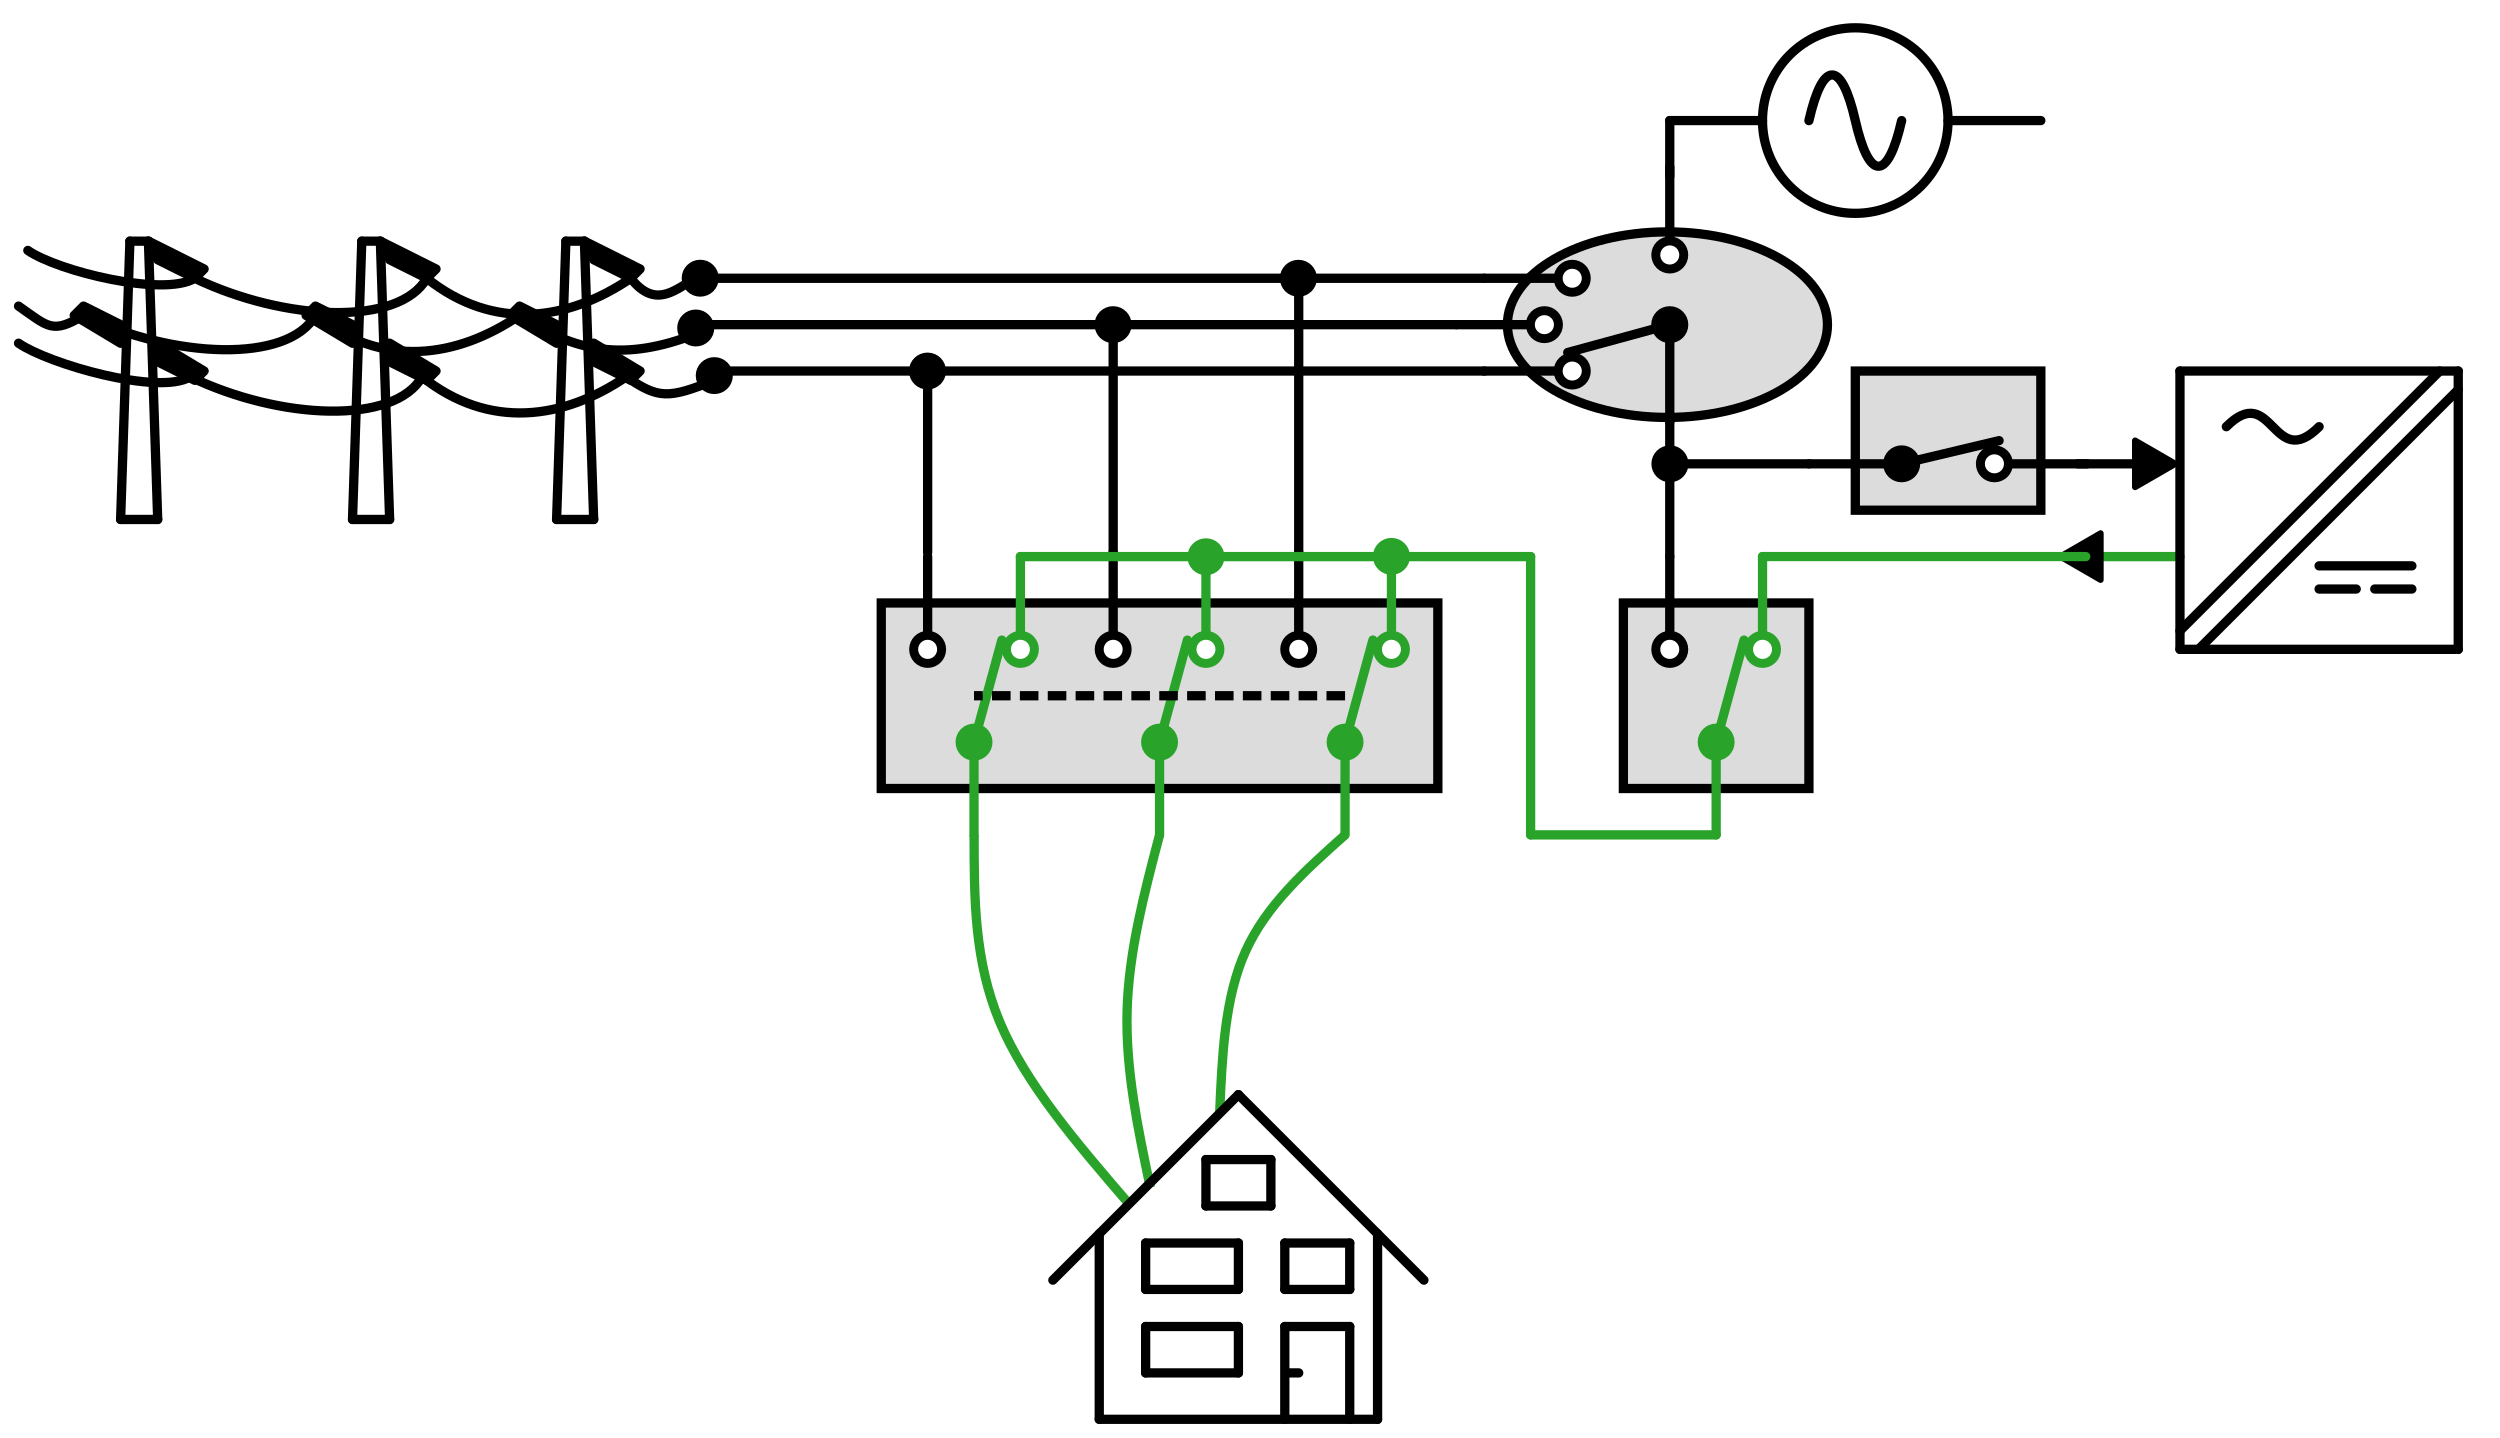<?xml version="1.0" encoding="UTF-8" standalone="no"?>
<!-- Created with Inkscape (http://www.inkscape.org/) -->

<svg
   width="71.305mm"
   height="41.01mm"
   viewBox="0 0 71.305 41.01"
   version="1.1"
   id="svg14316"
   inkscape:version="1.2.2 (b0a8486541, 2022-12-01)"
   sodipodi:docname="reserve-power4.svg"
   inkscape:export-filename="../2023-05/reserve-power.png"
   inkscape:export-xdpi="192"
   inkscape:export-ydpi="192"
   xmlns:inkscape="http://www.inkscape.org/namespaces/inkscape"
   xmlns:sodipodi="http://sodipodi.sourceforge.net/DTD/sodipodi-0.dtd"
   xmlns="http://www.w3.org/2000/svg"
   xmlns:svg="http://www.w3.org/2000/svg"
   xmlns:rdf="http://www.w3.org/1999/02/22-rdf-syntax-ns#"
   xmlns:cc="http://creativecommons.org/ns#"
   xmlns:dc="http://purl.org/dc/elements/1.1/">
  <title
     id="title33380">Reserve power switching</title>
  <sodipodi:namedview
     id="namedview14318"
     pagecolor="#ffffff"
     bordercolor="#000000"
     borderopacity="0.25"
     inkscape:showpageshadow="2"
     inkscape:pageopacity="0.0"
     inkscape:pagecheckerboard="0"
     inkscape:deskcolor="#d1d1d1"
     inkscape:document-units="mm"
     showgrid="true"
     inkscape:zoom="6.6462381"
     inkscape:cx="161.59517"
     inkscape:cy="70.114852"
     inkscape:window-width="1920"
     inkscape:window-height="1061"
     inkscape:window-x="0"
     inkscape:window-y="0"
     inkscape:window-maximized="1"
     inkscape:current-layer="layer1">
    <inkscape:grid
       type="xygrid"
       id="grid14361"
       snapvisiblegridlinesonly="true"
       originx="-1.323"
       originy="-64.823" />
  </sodipodi:namedview>
  <defs
     id="defs14313">
    <marker
       style="overflow:visible"
       id="TriangleStart"
       refX="0"
       refY="0"
       orient="auto-start-reverse"
       inkscape:stockid="TriangleStart"
       markerWidth="5.324"
       markerHeight="6.155"
       viewBox="0 0 5.324 6.155"
       inkscape:isstock="true"
       inkscape:collect="always"
       preserveAspectRatio="xMidYMid">
      <path
         transform="scale(0.5)"
         style="fill:context-stroke;fill-rule:evenodd;stroke:context-stroke;stroke-width:1pt"
         d="M 5.77,0 -2.88,5 V -5 Z"
         id="path135" />
    </marker>
    <inkscape:path-effect
       effect="bspline"
       id="path-effect23309"
       is_visible="true"
       lpeversion="1"
       weight="33.333"
       steps="2"
       helper_size="0"
       apply_no_weight="true"
       apply_with_weight="true"
       only_selected="false" />
    <inkscape:path-effect
       effect="bspline"
       id="path-effect23305"
       is_visible="true"
       lpeversion="1"
       weight="33.333"
       steps="2"
       helper_size="0"
       apply_no_weight="true"
       apply_with_weight="true"
       only_selected="false" />
    <inkscape:path-effect
       effect="bspline"
       id="path-effect23301"
       is_visible="true"
       lpeversion="1"
       weight="33.333"
       steps="2"
       helper_size="0"
       apply_no_weight="true"
       apply_with_weight="true"
       only_selected="false" />
  </defs>
  <g
     inkscape:label="Шар 1"
     inkscape:groupmode="layer"
     id="layer1"
     transform="translate(-1.323,-64.823)">
    <rect
       style="fill:#ffffff;fill-opacity:1;stroke:none;stroke-width:0.265;stroke-dasharray:none;stroke-dashoffset:0"
       id="rect35576"
       width="71.305"
       height="41.01"
       x="1.323"
       y="64.823" />
    <g
       id="g10759"
       transform="translate(-380.206,99.483)">
      <path
         style="fill:none;stroke:#000000;stroke-width:0.265px;stroke-linecap:round;stroke-linejoin:round;stroke-opacity:1"
         d="m 382.058,-25.929 c 0.848,0.59 0.96,0.806 1.852,0.265 2.57,1.232 5.824,1.376 6.615,0 1.908,1.522 4.034,1.216 5.821,0 1.607,1.06 3,1.319 5.027,0.529 v 0"
         id="path10688"
         sodipodi:nodetypes="cccccc" />
      <path
         inkscape:connector-curvature="0"
         id="path5718-07"
         d="m 384.969,-19.844 0.265,-7.938"
         style="fill:none;stroke:#000000;stroke-width:0.265;stroke-linecap:round;stroke-linejoin:round;stroke-miterlimit:4;stroke-dasharray:none;stroke-opacity:1"
         sodipodi:nodetypes="cc" />
      <path
         inkscape:connector-curvature="0"
         id="path5718-07-8"
         d="m 386.027,-19.844 -0.265,-7.938"
         style="fill:none;stroke:#000000;stroke-width:0.265;stroke-linecap:round;stroke-linejoin:round;stroke-miterlimit:4;stroke-dasharray:none;stroke-opacity:1"
         sodipodi:nodetypes="cc" />
      <path
         inkscape:connector-curvature="0"
         id="path5718-07-6"
         d="m 385.762,-27.781 h -0.529"
         style="fill:none;stroke:#000000;stroke-width:0.265;stroke-linecap:round;stroke-linejoin:round;stroke-miterlimit:4;stroke-dasharray:none;stroke-opacity:1"
         sodipodi:nodetypes="cc" />
      <path
         inkscape:connector-curvature="0"
         id="path5718-07-6-8"
         d="m 386.027,-19.844 h -1.058"
         style="fill:none;stroke:#000000;stroke-width:0.265;stroke-linecap:round;stroke-linejoin:round;stroke-miterlimit:4;stroke-dasharray:none;stroke-opacity:1"
         sodipodi:nodetypes="cc" />
      <path
         style="fill:#000000;stroke:#000000;stroke-width:0.265px;stroke-linecap:round;stroke-linejoin:round;stroke-opacity:1"
         d="m 386.027,-24.342 1.058,0.529 0.265,-0.265 -1.323,-0.794 z"
         id="path10600"
         sodipodi:nodetypes="ccccc" />
      <path
         style="fill:#000000;stroke:#000000;stroke-width:0.265px;stroke-linecap:round;stroke-linejoin:round;stroke-opacity:1"
         d="m 384.969,-25.4 -1.058,-0.529 -0.265,0.265 1.323,0.794 z"
         id="path10600-8"
         sodipodi:nodetypes="ccccc" />
      <path
         style="fill:#000000;stroke:#000000;stroke-width:0.265px;stroke-linecap:round;stroke-linejoin:round;stroke-opacity:1"
         d="m 386.027,-27.252 1.058,0.529 0.265,-0.265 -1.587,-0.794 z"
         id="path10600-9"
         sodipodi:nodetypes="ccccc" />
      <path
         inkscape:connector-curvature="0"
         id="path5718-07-66"
         d="m 391.583,-19.844 0.265,-7.938"
         style="fill:none;stroke:#000000;stroke-width:0.265;stroke-linecap:round;stroke-linejoin:round;stroke-miterlimit:4;stroke-dasharray:none;stroke-opacity:1"
         sodipodi:nodetypes="cc" />
      <path
         inkscape:connector-curvature="0"
         id="path5718-07-8-4"
         d="m 392.642,-19.844 -0.265,-7.938"
         style="fill:none;stroke:#000000;stroke-width:0.265;stroke-linecap:round;stroke-linejoin:round;stroke-miterlimit:4;stroke-dasharray:none;stroke-opacity:1"
         sodipodi:nodetypes="cc" />
      <path
         inkscape:connector-curvature="0"
         id="path5718-07-6-9"
         d="m 392.377,-27.781 h -0.529"
         style="fill:none;stroke:#000000;stroke-width:0.265;stroke-linecap:round;stroke-linejoin:round;stroke-miterlimit:4;stroke-dasharray:none;stroke-opacity:1"
         sodipodi:nodetypes="cc" />
      <path
         inkscape:connector-curvature="0"
         id="path5718-07-6-8-5"
         d="m 392.642,-19.844 h -1.058"
         style="fill:none;stroke:#000000;stroke-width:0.265;stroke-linecap:round;stroke-linejoin:round;stroke-miterlimit:4;stroke-dasharray:none;stroke-opacity:1"
         sodipodi:nodetypes="cc" />
      <path
         style="fill:#000000;stroke:#000000;stroke-width:0.265px;stroke-linecap:round;stroke-linejoin:round;stroke-opacity:1"
         d="m 392.642,-24.342 1.058,0.529 0.265,-0.265 -1.323,-0.794 z"
         id="path10600-0"
         sodipodi:nodetypes="ccccc" />
      <path
         style="fill:#000000;stroke:#000000;stroke-width:0.265px;stroke-linecap:round;stroke-linejoin:round;stroke-opacity:1"
         d="m 391.583,-25.4 -1.058,-0.529 -0.265,0.265 1.323,0.794 z"
         id="path10600-8-4"
         sodipodi:nodetypes="ccccc" />
      <path
         style="fill:#000000;stroke:#000000;stroke-width:0.265px;stroke-linecap:round;stroke-linejoin:round;stroke-opacity:1"
         d="m 392.642,-27.252 1.058,0.529 0.265,-0.265 -1.587,-0.794 z"
         id="path10600-9-8"
         sodipodi:nodetypes="ccccc" />
      <path
         inkscape:connector-curvature="0"
         id="path5718-07-1"
         d="m 397.404,-19.844 0.265,-7.938"
         style="fill:none;stroke:#000000;stroke-width:0.265;stroke-linecap:round;stroke-linejoin:round;stroke-miterlimit:4;stroke-dasharray:none;stroke-opacity:1"
         sodipodi:nodetypes="cc" />
      <path
         inkscape:connector-curvature="0"
         id="path5718-07-8-7"
         d="m 398.462,-19.844 -0.265,-7.938"
         style="fill:none;stroke:#000000;stroke-width:0.265;stroke-linecap:round;stroke-linejoin:round;stroke-miterlimit:4;stroke-dasharray:none;stroke-opacity:1"
         sodipodi:nodetypes="cc" />
      <path
         inkscape:connector-curvature="0"
         id="path5718-07-6-2"
         d="m 398.198,-27.781 h -0.529"
         style="fill:none;stroke:#000000;stroke-width:0.265;stroke-linecap:round;stroke-linejoin:round;stroke-miterlimit:4;stroke-dasharray:none;stroke-opacity:1"
         sodipodi:nodetypes="cc" />
      <path
         inkscape:connector-curvature="0"
         id="path5718-07-6-8-7"
         d="m 398.462,-19.844 h -1.058"
         style="fill:none;stroke:#000000;stroke-width:0.265;stroke-linecap:round;stroke-linejoin:round;stroke-miterlimit:4;stroke-dasharray:none;stroke-opacity:1"
         sodipodi:nodetypes="cc" />
      <path
         style="fill:#000000;stroke:#000000;stroke-width:0.265px;stroke-linecap:round;stroke-linejoin:round;stroke-opacity:1"
         d="m 398.462,-24.342 1.058,0.529 0.265,-0.265 -1.323,-0.794 z"
         id="path10600-2"
         sodipodi:nodetypes="ccccc" />
      <path
         style="fill:#000000;stroke:#000000;stroke-width:0.265px;stroke-linecap:round;stroke-linejoin:round;stroke-opacity:1"
         d="m 397.404,-25.4 -1.058,-0.529 -0.265,0.265 1.323,0.794 z"
         id="path10600-8-2"
         sodipodi:nodetypes="ccccc" />
      <path
         style="fill:#000000;stroke:#000000;stroke-width:0.265px;stroke-linecap:round;stroke-linejoin:round;stroke-opacity:1"
         d="m 398.462,-27.252 1.058,0.529 0.265,-0.265 -1.587,-0.794 z"
         id="path10600-9-6"
         sodipodi:nodetypes="ccccc" />
      <path
         style="fill:none;stroke:#000000;stroke-width:0.265px;stroke-linecap:round;stroke-linejoin:round;stroke-opacity:1"
         d="m 382.058,-24.871 c 0.848,0.59 4.002,1.501 4.895,0.959 2.57,1.232 5.824,1.376 6.615,0 1.908,1.522 4.034,1.216 5.821,0 0.926,0.629 1.191,0.629 2.514,0.1"
         id="path10688-1"
         sodipodi:nodetypes="ccccc" />
      <path
         style="fill:none;stroke:#000000;stroke-width:0.265px;stroke-linecap:round;stroke-linejoin:round;stroke-opacity:1"
         d="m 382.323,-27.517 c 0.848,0.59 3.87,1.336 4.762,0.794 2.57,1.232 5.824,1.376 6.615,0 1.908,1.522 4.034,1.216 5.821,0"
         id="path10688-0"
         sodipodi:nodetypes="cccc" />
      <path
         style="fill:none;stroke:#000000;stroke-width:0.265px;stroke-linecap:round;stroke-linejoin:miter;stroke-opacity:1"
         d="m 399.521,-26.723 c 0.725,0.929 1.323,0.265 1.852,0 l 1e-5,10e-7"
         id="path10711"
         sodipodi:nodetypes="ccc" />
    </g>
    <path
       style="fill:none;stroke:#000000;stroke-width:0.265;stroke-linecap:round;stroke-linejoin:round;stroke-miterlimit:4;stroke-dasharray:none;stroke-opacity:1"
       d="m 48.948,69.85 v -1.587"
       id="path5718-1-8-5-27-2"
       inkscape:connector-curvature="0"
       sodipodi:nodetypes="cc" />
    <path
       style="fill:none;stroke:#000000;stroke-width:0.265;stroke-linecap:round;stroke-linejoin:round;stroke-miterlimit:4;stroke-dasharray:none;stroke-opacity:1"
       d="m 21.96,75.406 h 5.821"
       id="path5718-1-8-5-27-2-19"
       inkscape:connector-curvature="0"
       sodipodi:nodetypes="cc" />
    <path
       style="fill:none;stroke:#000000;stroke-width:0.265;stroke-linecap:round;stroke-linejoin:round;stroke-miterlimit:4;stroke-dasharray:none;stroke-opacity:1"
       d="M 33.073,80.698 V 74.083"
       id="path5718-1-8-5-27-2-1"
       inkscape:connector-curvature="0"
       sodipodi:nodetypes="cc" />
    <path
       style="fill:none;stroke:#000000;stroke-width:0.265;stroke-linecap:round;stroke-linejoin:round;stroke-miterlimit:4;stroke-dasharray:none;stroke-opacity:1"
       d="M 21.17,72.76 H 38.365"
       id="path5718-1-8-5-27-2-8"
       inkscape:connector-curvature="0"
       sodipodi:nodetypes="cc" />
    <path
       style="fill:none;stroke:#000000;stroke-width:0.265;stroke-linecap:round;stroke-linejoin:round;stroke-miterlimit:4;stroke-dasharray:none;stroke-opacity:1"
       d="M 38.365,80.698 V 72.76"
       id="path5718-1-8-5-27-2-9"
       inkscape:connector-curvature="0"
       sodipodi:nodetypes="cc" />
    <ellipse
       style="fill:#000000;fill-opacity:1;stroke:#000000;stroke-width:0.256;stroke-linecap:round;stroke-linejoin:round;stroke-miterlimit:4;stroke-dasharray:none;stroke-dashoffset:0;stroke-opacity:1;paint-order:normal"
       id="path5953-3-7-35-7-7-65"
       cx="-38.356"
       cy="-72.76"
       rx="0.401"
       ry="0.399"
       transform="scale(-1)" />
    <ellipse
       style="fill:#000000;fill-opacity:1;stroke:#000000;stroke-width:0.256;stroke-linecap:round;stroke-linejoin:round;stroke-miterlimit:4;stroke-dasharray:none;stroke-dashoffset:0;stroke-opacity:1;paint-order:normal"
       id="path5953-3-7-35-7-7-3"
       cx="-21.295"
       cy="-72.758"
       rx="0.401"
       ry="0.399"
       transform="scale(-1)" />
    <path
       style="fill:none;stroke:#000000;stroke-width:0.265;stroke-linecap:round;stroke-linejoin:round;stroke-miterlimit:4;stroke-dasharray:none;stroke-opacity:1"
       d="M 21.167,74.083 H 33.073"
       id="path5718-1-8-5-27-2-6"
       inkscape:connector-curvature="0"
       sodipodi:nodetypes="cc" />
    <ellipse
       style="fill:#000000;fill-opacity:1;stroke:#000000;stroke-width:0.256;stroke-linecap:round;stroke-linejoin:round;stroke-miterlimit:4;stroke-dasharray:none;stroke-dashoffset:0;stroke-opacity:1;paint-order:normal"
       id="path5953-3-7-35-7-7-2"
       cx="-21.167"
       cy="-74.178"
       rx="0.401"
       ry="0.399"
       transform="scale(-1)" />
    <path
       style="fill:#a32929;stroke:#000000;stroke-width:0.265;stroke-linecap:round;stroke-linejoin:round;stroke-miterlimit:4;stroke-dasharray:none;stroke-opacity:1;fill-opacity:1"
       d="M 27.781,80.584 V 75.406"
       id="path5718-1-8-5-27-2-93"
       inkscape:connector-curvature="0"
       sodipodi:nodetypes="cc" />
    <ellipse
       style="fill:#000000;fill-opacity:1;stroke:#000000;stroke-width:0.256;stroke-linecap:round;stroke-linejoin:round;stroke-miterlimit:4;stroke-dasharray:none;stroke-dashoffset:0;stroke-opacity:1;paint-order:normal"
       id="path5953-3-7-35-7-7-4"
       cx="-21.696"
       cy="-75.536"
       rx="0.401"
       ry="0.399"
       transform="scale(-1)" />
    <ellipse
       style="fill:#29a329;fill-opacity:1;stroke:#29a329;stroke-width:0.256;stroke-linecap:round;stroke-linejoin:round;stroke-miterlimit:4;stroke-dasharray:none;stroke-dashoffset:0;stroke-opacity:1;paint-order:normal"
       id="path5953-3-7-35-7-7-0"
       cx="-35.719"
       cy="-80.703"
       rx="0.401"
       ry="0.399"
       transform="scale(-1)" />
    <ellipse
       style="fill:#29a329;fill-opacity:1;stroke:#29a329;stroke-width:0.256;stroke-linecap:round;stroke-linejoin:round;stroke-miterlimit:4;stroke-dasharray:none;stroke-dashoffset:0;stroke-opacity:1;paint-order:normal"
       id="path5953-3-7-35-7-7-6"
       cx="-41.01"
       cy="-80.692"
       rx="0.401"
       ry="0.399"
       transform="scale(-1)" />
    <path
       style="fill:none;stroke:#29a329;stroke-width:0.265;stroke-linecap:round;stroke-linejoin:round;stroke-miterlimit:4;stroke-dasharray:none;stroke-opacity:1"
       d="M 44.979,88.635 V 80.698"
       id="path5718-1-8-5-27-2-15"
       inkscape:connector-curvature="0"
       sodipodi:nodetypes="cc" />
    <path
       style="fill:none;stroke:#29a329;stroke-width:0.265;stroke-linecap:round;stroke-linejoin:round;stroke-miterlimit:4;stroke-dasharray:none;stroke-opacity:1"
       d="m 44.982,88.635 h 5.285"
       id="path5718-1-8-5-27-2-5"
       inkscape:connector-curvature="0"
       sodipodi:nodetypes="cc" />
    <path
       style="fill:none;stroke:#000000;stroke-width:0.265;stroke-linecap:round;stroke-linejoin:round;stroke-miterlimit:4;stroke-dasharray:none;stroke-opacity:1"
       d="m 48.948,80.698 v -3.969"
       id="path5718-1-8-5-27-2-4"
       inkscape:connector-curvature="0"
       sodipodi:nodetypes="cc" />
    <path
       style="fill:none;stroke:#000000;stroke-width:0.265;stroke-linecap:round;stroke-linejoin:round;stroke-miterlimit:4;stroke-dasharray:none;stroke-opacity:1"
       d="m 38.365,72.76 h 5.292"
       id="path5718-1-8-5-27-2-7"
       inkscape:connector-curvature="0"
       sodipodi:nodetypes="cc" />
    <path
       style="fill:none;stroke:#000000;stroke-width:0.265;stroke-linecap:round;stroke-linejoin:round;stroke-miterlimit:4;stroke-dasharray:none;stroke-opacity:1"
       d="M 33.073,74.083 H 42.862"
       id="path5718-1-8-5-27-2-69"
       inkscape:connector-curvature="0"
       sodipodi:nodetypes="cc" />
    <ellipse
       style="fill:#000000;fill-opacity:1;stroke:#000000;stroke-width:0.256;stroke-linecap:round;stroke-linejoin:round;stroke-miterlimit:4;stroke-dasharray:none;stroke-dashoffset:0;stroke-opacity:1;paint-order:normal"
       id="path5953-3-7-35-7-7-37"
       cx="-33.07"
       cy="-74.083"
       rx="0.401"
       ry="0.399"
       transform="scale(-1)" />
    <ellipse
       style="fill:#000000;fill-opacity:1;stroke:#000000;stroke-width:0.256;stroke-linecap:round;stroke-linejoin:round;stroke-miterlimit:4;stroke-dasharray:none;stroke-dashoffset:0;stroke-opacity:1;paint-order:normal"
       id="path5953-3-7-35-7-7-25"
       cx="-27.777"
       cy="-75.406"
       rx="0.401"
       ry="0.399"
       transform="scale(-1)" />
    <path
       style="fill:none;stroke:#29a329;stroke-width:0.265;stroke-dasharray:none;stroke-dashoffset:0;stroke-opacity:1"
       d="m 29.107,88.634 c 0,1.795 0,3.59 0.732,5.34 0.732,1.75 2.197,3.455 3.661,5.159"
       id="path23299"
       inkscape:path-effect="#path-effect23301"
       inkscape:original-d="m 29.1065,88.63418 c 2.75e-4,1.794965 2.75e-4,3.589658 0,5.384084 1.464662,1.705264 2.928991,3.410189 4.393074,5.114879" />
    <path
       style="fill:none;stroke:#29a329;stroke-width:0.265;stroke-dasharray:none;stroke-dashoffset:0;stroke-opacity:1"
       d="m 34.396,88.635 c -0.441,1.676 -0.882,3.352 -0.926,5.027 -0.044,1.676 0.309,3.351 0.661,5.027"
       id="path23303"
       inkscape:path-effect="#path-effect23305"
       inkscape:original-d="m 34.395833,88.635416 c -0.440709,1.675958 -0.881679,3.351654 -1.322917,5.027083 0.35305,1.675992 0.705821,3.351654 1.058334,5.027083" />
    <path
       style="fill:none;stroke:#29a329;stroke-width:0.265;stroke-dasharray:none;stroke-dashoffset:0;stroke-opacity:1"
       d="m 39.688,88.635 c -1.122,1 -2.245,2.001 -2.841,3.323 -0.596,1.322 -0.666,2.965 -0.737,4.609"
       id="path23307"
       inkscape:path-effect="#path-effect23309"
       inkscape:original-d="m 39.688114,88.635395 c -1.122268,1.000546 -2.244748,2.000877 -3.367436,3.000996 -0.06995,1.64365 -0.1401,3.287018 -0.210465,4.930207" />
    <g
       id="g24094">
      <g
         id="g11181-1"
         transform="rotate(90,62.775,70.183)">
        <path
           sodipodi:nodetypes="cc"
           inkscape:connector-curvature="0"
           id="path6382-6-2"
           d="m 60.854,81.365 v 2.646"
           style="fill:none;stroke:#000000;stroke-width:0.265px;stroke-linecap:round;stroke-linejoin:miter;stroke-opacity:1" />
        <circle
           r="2.646"
           cy="78.719"
           cx="60.854"
           id="path6384-7-9-7"
           style="opacity:1;fill:none;fill-opacity:1;stroke:#000000;stroke-width:0.265;stroke-linecap:round;stroke-linejoin:round;stroke-miterlimit:4;stroke-dasharray:none;stroke-dashoffset:0;stroke-opacity:1;paint-order:normal" />
        <path
           sodipodi:nodetypes="cc"
           inkscape:connector-curvature="0"
           id="path6382-6-5-0"
           d="m 60.854,73.427 v 2.646"
           style="fill:none;stroke:#000000;stroke-width:0.265px;stroke-linecap:round;stroke-linejoin:miter;stroke-opacity:1" />
      </g>
      <path
         style="fill:none;stroke:#000000;stroke-width:0.265;stroke-linecap:round;stroke-linejoin:miter;stroke-miterlimit:4;stroke-dasharray:none;stroke-opacity:1"
         d="m 55.562,68.263 c -0.397,1.736 -0.926,1.736 -1.322,-3.1e-4 -0.396,-1.736 -0.926,-1.736 -1.323,3.1e-4"
         id="path6584-7-6-9"
         inkscape:connector-curvature="0"
         sodipodi:nodetypes="csc" />
    </g>
    <path
       style="fill:none;stroke:#000000;stroke-width:0.265;stroke-linecap:round;stroke-linejoin:round;stroke-miterlimit:4;stroke-dasharray:none;stroke-opacity:1;marker-end:url(#TriangleStart)"
       d="m 60.583,78.052 h 2.019"
       id="path5718-1-8-5-27-2-86"
       inkscape:connector-curvature="0"
       sodipodi:nodetypes="cc" />
    <path
       style="fill:none;stroke:#29a329;stroke-width:0.265;stroke-linecap:round;stroke-linejoin:round;stroke-miterlimit:4;stroke-dasharray:none;stroke-opacity:1;marker-end:url(#TriangleStart)"
       d="M 63.5,80.698 H 60.854"
       id="path5718-1-8-5-27-2-88"
       inkscape:connector-curvature="0"
       sodipodi:nodetypes="cc" />
    <path
       style="fill:none;stroke:#000000;stroke-width:0.265;stroke-linecap:round;stroke-linejoin:round;stroke-miterlimit:4;stroke-dasharray:none;stroke-opacity:1"
       d="m 48.948,78.052 h 3.969"
       id="path5718-1-8-5-27-2-44"
       inkscape:connector-curvature="0"
       sodipodi:nodetypes="cc" />
    <ellipse
       style="fill:#000000;fill-opacity:1;stroke:#000000;stroke-width:0.256;stroke-linecap:round;stroke-linejoin:round;stroke-miterlimit:4;stroke-dasharray:none;stroke-dashoffset:0;stroke-opacity:1;paint-order:normal"
       id="path5953-3-7-35-7-7-30"
       cx="-48.953"
       cy="-78.052"
       rx="0.401"
       ry="0.399"
       transform="scale(-1)" />
    <path
       style="fill:none;stroke:#29a329;stroke-width:0.265;stroke-linecap:round;stroke-linejoin:round;stroke-miterlimit:4;stroke-dasharray:none;stroke-opacity:1"
       d="m 51.594,80.698 h 9.218"
       id="path5718-1-8-5-27-2-44-7"
       inkscape:connector-curvature="0"
       sodipodi:nodetypes="cc" />
    <g
       id="g7228"
       transform="translate(-48.948,87.312)">
      <path
         style="fill:none;stroke:#000000;stroke-width:0.265px;stroke-linecap:round;stroke-linejoin:miter;stroke-opacity:1"
         d="m 112.448,-3.969 h 7.938"
         id="path5633-3-8"
         inkscape:connector-curvature="0" />
      <path
         style="fill:none;stroke:#000000;stroke-width:0.265px;stroke-linecap:round;stroke-linejoin:miter;stroke-opacity:1"
         d="m 120.385,-11.906 h -7.938"
         id="path5635-6-7"
         inkscape:connector-curvature="0" />
      <path
         style="fill:none;stroke:#000000;stroke-width:0.265px;stroke-linecap:round;stroke-linejoin:miter;stroke-opacity:1"
         d="m 120.385,-3.969 v -7.938"
         id="path5637-7-3"
         inkscape:connector-curvature="0" />
      <path
         style="fill:none;stroke:#000000;stroke-width:0.265px;stroke-linecap:round;stroke-linejoin:miter;stroke-opacity:1"
         d="m 112.448,-3.969 v -7.938"
         id="path5639-5-1"
         inkscape:connector-curvature="0" />
      <path
         style="fill:none;stroke:#000000;stroke-width:0.265;stroke-linecap:round;stroke-linejoin:round;stroke-miterlimit:4;stroke-dasharray:none;stroke-opacity:1"
         d="m 116.417,-6.35 h 2.646"
         id="path5718-8-1-0"
         inkscape:connector-curvature="0"
         sodipodi:nodetypes="cc" />
      <path
         style="fill:none;stroke:#000000;stroke-width:0.265;stroke-linecap:round;stroke-linejoin:round;stroke-miterlimit:4;stroke-dasharray:none;stroke-opacity:1"
         d="M 116.417,-5.689 H 117.475"
         id="path5718-8-0-0-5"
         inkscape:connector-curvature="0"
         sodipodi:nodetypes="cc" />
      <path
         style="fill:none;stroke:#000000;stroke-width:0.265;stroke-linecap:round;stroke-linejoin:round;stroke-miterlimit:4;stroke-dasharray:none;stroke-opacity:1"
         d="m 118.004,-5.689 h 1.058"
         id="path5718-8-0-4-4-0"
         inkscape:connector-curvature="0"
         sodipodi:nodetypes="cc" />
      <path
         style="fill:none;stroke:#000000;stroke-width:0.265;stroke-linecap:round;stroke-linejoin:round;stroke-miterlimit:4;stroke-dasharray:none;stroke-opacity:1"
         d="m 113.771,-10.319 c 1.323,-1.323 1.323,1.323 2.646,0"
         id="path5718-8-5-3"
         inkscape:connector-curvature="0"
         sodipodi:nodetypes="cc" />
      <path
         style="fill:none;stroke:#000000;stroke-width:0.265px;stroke-linecap:round;stroke-linejoin:miter;stroke-opacity:1"
         d="m 112.448,-4.498 7.408,-7.408"
         id="path5641-01-4"
         inkscape:connector-curvature="0"
         sodipodi:nodetypes="cc" />
      <path
         style="fill:none;stroke:#000000;stroke-width:0.265px;stroke-linecap:round;stroke-linejoin:miter;stroke-opacity:1"
         d="m 112.977,-3.969 7.408,-7.408"
         id="path5641-01-8"
         inkscape:connector-curvature="0"
         sodipodi:nodetypes="cc" />
    </g>
    <rect
       style="fill:#bababa;fill-opacity:0.5;stroke:#000000;stroke-width:0.265;stroke-dasharray:none;stroke-dashoffset:0"
       id="rect27580"
       width="15.875"
       height="5.292"
       x="26.458"
       y="82.021" />
    <path
       style="fill:none;stroke:#000000;stroke-width:0.265;stroke-linecap:round;stroke-linejoin:round;stroke-miterlimit:4;stroke-dasharray:none;stroke-opacity:1"
       d="M 33.073,83.338 V 80.572"
       id="path5718-1-8-5-7"
       inkscape:connector-curvature="0"
       sodipodi:nodetypes="cc" />
    <rect
       style="fill:#bababa;fill-opacity:0.5;stroke:#000000;stroke-width:0.265;stroke-dasharray:none;stroke-dashoffset:0"
       id="rect29610"
       width="5.292"
       height="5.292"
       x="47.625"
       y="82.021" />
    <rect
       style="fill:#bababa;fill-opacity:0.5;stroke:#000000;stroke-width:0.265;stroke-dasharray:none;stroke-dashoffset:0"
       id="rect29612"
       width="5.292"
       height="3.969"
       x="54.24"
       y="75.406" />
    <ellipse
       style="fill:#bababa;fill-opacity:0.5;stroke:#000000;stroke-width:0.265;stroke-dasharray:none;stroke-dashoffset:0"
       id="path29666"
       cx="48.882"
       cy="74.083"
       rx="4.564"
       ry="2.646" />
    <path
       style="fill:none;stroke:#000000;stroke-width:0.265;stroke-linecap:round;stroke-linejoin:round;stroke-miterlimit:4;stroke-dasharray:none;stroke-opacity:1"
       d="M 48.948,76.855 V 74.089"
       id="path5718-1-67-61"
       inkscape:connector-curvature="0"
       sodipodi:nodetypes="cc" />
    <path
       style="fill:none;stroke:#000000;stroke-width:0.265;stroke-linecap:round;stroke-linejoin:round;stroke-miterlimit:4;stroke-dasharray:none;stroke-opacity:1"
       d="M 45.508,74.083 H 42.863"
       id="path5718-1-8-5-8"
       inkscape:connector-curvature="0"
       sodipodi:nodetypes="cc" />
    <ellipse
       style="fill:#000000;fill-opacity:1;stroke:#000000;stroke-width:0.256;stroke-linecap:round;stroke-linejoin:round;stroke-miterlimit:4;stroke-dasharray:none;stroke-dashoffset:0;stroke-opacity:1;paint-order:normal"
       id="path5953-3-7-35-7"
       cx="-48.948"
       cy="-74.083"
       rx="0.401"
       ry="0.399"
       transform="scale(-1)" />
    <ellipse
       style="fill:#ffffff;fill-opacity:1;stroke:#000000;stroke-width:0.256;stroke-linecap:round;stroke-linejoin:round;stroke-miterlimit:4;stroke-dasharray:none;stroke-dashoffset:0;stroke-opacity:1;paint-order:normal"
       id="path5953-9-6-92"
       cx="-45.372"
       cy="-74.083"
       rx="0.401"
       ry="0.399"
       transform="scale(-1)" />
    <path
       style="fill:none;stroke:#000000;stroke-width:0.265;stroke-linecap:round;stroke-linejoin:round;stroke-miterlimit:4;stroke-dasharray:none;stroke-opacity:1"
       d="M 46.302,75.406 H 43.656"
       id="path5718-1-8-5-2-0"
       inkscape:connector-curvature="0"
       sodipodi:nodetypes="cc" />
    <ellipse
       style="fill:#ffffff;fill-opacity:1;stroke:#000000;stroke-width:0.256;stroke-linecap:round;stroke-linejoin:round;stroke-miterlimit:4;stroke-dasharray:none;stroke-dashoffset:0;stroke-opacity:1;paint-order:normal"
       id="path5953-9-6-7-2"
       cx="-46.166"
       cy="-75.406"
       rx="0.401"
       ry="0.399"
       transform="scale(-1)" />
    <path
       style="fill:none;stroke:#000000;stroke-width:0.265;stroke-linecap:round;stroke-linejoin:round;stroke-miterlimit:4;stroke-dasharray:none;stroke-opacity:1"
       d="m 48.948,74.083 -2.91,0.794"
       id="path5718-1-2-2-3"
       inkscape:connector-curvature="0"
       sodipodi:nodetypes="cc" />
    <path
       style="fill:none;stroke:#000000;stroke-width:0.265;stroke-linecap:round;stroke-linejoin:round;stroke-miterlimit:4;stroke-dasharray:none;stroke-opacity:1"
       d="M 46.302,72.76 H 43.656"
       id="path5718-1-8-5-2-0-7"
       inkscape:connector-curvature="0"
       sodipodi:nodetypes="cc" />
    <ellipse
       style="fill:#ffffff;fill-opacity:1;stroke:#000000;stroke-width:0.256;stroke-linecap:round;stroke-linejoin:round;stroke-miterlimit:4;stroke-dasharray:none;stroke-dashoffset:0;stroke-opacity:1;paint-order:normal"
       id="path5953-9-6-7-2-5"
       cx="-46.166"
       cy="-72.76"
       rx="0.401"
       ry="0.399"
       transform="scale(-1)" />
    <path
       style="fill:none;stroke:#000000;stroke-width:0.265;stroke-linecap:round;stroke-linejoin:round;stroke-miterlimit:4;stroke-dasharray:none;stroke-opacity:1"
       d="M 48.948,72.231 V 69.585"
       id="path5718-1-8-5-2-0-7-9"
       inkscape:connector-curvature="0"
       sodipodi:nodetypes="cc" />
    <ellipse
       style="fill:#ffffff;fill-opacity:1;stroke:#000000;stroke-width:0.256;stroke-linecap:round;stroke-linejoin:round;stroke-miterlimit:4;stroke-dasharray:none;stroke-dashoffset:0;stroke-opacity:1;paint-order:normal"
       id="path5953-9-6-7-2-5-2"
       cx="-72.095"
       cy="48.948"
       rx="0.401"
       ry="0.399"
       transform="rotate(-90)" />
    <path
       style="fill:none;stroke:#000000;stroke-width:0.265;stroke-linecap:round;stroke-linejoin:round;stroke-miterlimit:4;stroke-dasharray:none;stroke-opacity:1"
       d="m 52.917,78.052 h 2.646"
       id="path5718-1"
       inkscape:connector-curvature="0"
       sodipodi:nodetypes="cc" />
    <path
       style="fill:none;stroke:#000000;stroke-width:0.265;stroke-linecap:round;stroke-linejoin:round;stroke-miterlimit:4;stroke-dasharray:none;stroke-opacity:1"
       d="m 58.208,78.052 h 2.646"
       id="path5718-1-8"
       inkscape:connector-curvature="0"
       sodipodi:nodetypes="cc" />
    <ellipse
       style="fill:#000000;fill-opacity:1;stroke:#000000;stroke-width:0.256;stroke-linecap:round;stroke-linejoin:round;stroke-miterlimit:4;stroke-dasharray:none;stroke-dashoffset:0;stroke-opacity:1;paint-order:normal"
       id="path5953-3-7"
       cx="55.562"
       cy="78.052"
       rx="0.401"
       ry="0.399" />
    <ellipse
       style="fill:#ffffff;fill-opacity:1;stroke:#000000;stroke-width:0.256;stroke-linecap:round;stroke-linejoin:round;stroke-miterlimit:4;stroke-dasharray:none;stroke-dashoffset:0;stroke-opacity:1;paint-order:normal"
       id="path5953-9"
       cx="58.208"
       cy="78.052"
       rx="0.401"
       ry="0.399" />
    <path
       style="fill:none;stroke:#000000;stroke-width:0.265;stroke-linecap:round;stroke-linejoin:round;stroke-miterlimit:4;stroke-dasharray:none;stroke-opacity:1"
       d="m 55.563,78.052 2.778,-0.661"
       id="path5718-1-2"
       inkscape:connector-curvature="0"
       sodipodi:nodetypes="cc" />
    <path
       style="fill:none;stroke:#29a329;stroke-width:0.265;stroke-linecap:round;stroke-linejoin:round;stroke-miterlimit:4;stroke-dasharray:none;stroke-opacity:1"
       d="M 50.271,88.635 V 85.99"
       id="path5718-1-67-8"
       inkscape:connector-curvature="0"
       sodipodi:nodetypes="cc" />
    <path
       style="fill:none;stroke:#29a329;stroke-width:0.265;stroke-linecap:round;stroke-linejoin:round;stroke-miterlimit:4;stroke-dasharray:none;stroke-opacity:1"
       d="M 51.594,83.344 V 80.698"
       id="path5718-1-8-5-4"
       inkscape:connector-curvature="0"
       sodipodi:nodetypes="cc" />
    <ellipse
       style="fill:#29a329;fill-opacity:1;stroke:#29a329;stroke-width:0.256;stroke-linecap:round;stroke-linejoin:round;stroke-miterlimit:4;stroke-dasharray:none;stroke-dashoffset:0;stroke-opacity:1;paint-order:normal"
       id="path5953-3-7-35-50"
       cx="-85.99"
       cy="-50.271"
       rx="0.401"
       ry="0.399"
       transform="matrix(0,-1,-1,0,0,0)" />
    <ellipse
       style="fill:#ffffff;fill-opacity:1;stroke:#29a329;stroke-width:0.256;stroke-linecap:round;stroke-linejoin:round;stroke-miterlimit:4;stroke-dasharray:none;stroke-dashoffset:0;stroke-opacity:1;paint-order:normal"
       id="path5953-9-6-36"
       cx="-83.344"
       cy="51.594"
       rx="0.401"
       ry="0.399"
       transform="rotate(-90)" />
    <path
       style="fill:none;stroke:#000000;stroke-width:0.265;stroke-linecap:round;stroke-linejoin:round;stroke-miterlimit:4;stroke-dasharray:none;stroke-opacity:1"
       d="M 48.948,83.344 V 80.698"
       id="path5718-1-8-5-2-1"
       inkscape:connector-curvature="0"
       sodipodi:nodetypes="cc" />
    <ellipse
       style="fill:#ffffff;fill-opacity:1;stroke:#000000;stroke-width:0.256;stroke-linecap:round;stroke-linejoin:round;stroke-miterlimit:4;stroke-dasharray:none;stroke-dashoffset:0;stroke-opacity:1;paint-order:normal"
       id="path5953-9-6-7-0"
       cx="-83.344"
       cy="48.948"
       rx="0.401"
       ry="0.399"
       transform="rotate(-90)" />
    <path
       style="fill:none;stroke:#29a329;stroke-width:0.265;stroke-linecap:round;stroke-linejoin:round;stroke-miterlimit:4;stroke-dasharray:none;stroke-opacity:1"
       d="m 50.271,85.99 0.794,-2.91"
       id="path5718-1-2-2-63"
       inkscape:connector-curvature="0"
       sodipodi:nodetypes="cc" />
    <path
       style="fill:none;stroke:#29a329;stroke-width:0.265;stroke-linecap:round;stroke-linejoin:round;stroke-miterlimit:4;stroke-dasharray:none;stroke-opacity:1"
       d="M 39.687,88.635 V 85.99"
       id="path5718-1-67"
       inkscape:connector-curvature="0"
       sodipodi:nodetypes="cc" />
    <path
       style="fill:none;stroke:#000000;stroke-width:0.265;stroke-linecap:round;stroke-linejoin:round;stroke-miterlimit:4;stroke-dasharray:none;stroke-opacity:1"
       d="M 38.365,83.338 V 80.572"
       id="path5718-1-8-5"
       inkscape:connector-curvature="0"
       sodipodi:nodetypes="cc" />
    <ellipse
       style="fill:#29a329;fill-opacity:1;stroke:#29a329;stroke-width:0.256;stroke-linecap:round;stroke-linejoin:round;stroke-miterlimit:4;stroke-dasharray:none;stroke-dashoffset:0;stroke-opacity:1;paint-order:normal"
       id="path5953-3-7-35"
       cx="-85.99"
       cy="-39.687"
       rx="0.401"
       ry="0.399"
       transform="matrix(0,-1,-1,0,0,0)" />
    <ellipse
       style="fill:#ffffff;fill-opacity:1;stroke:#000000;stroke-width:0.256;stroke-linecap:round;stroke-linejoin:round;stroke-miterlimit:4;stroke-dasharray:none;stroke-dashoffset:0;stroke-opacity:1;paint-order:normal"
       id="path5953-9-6"
       cx="-83.344"
       cy="-38.365"
       rx="0.401"
       ry="0.399"
       transform="matrix(0,-1,-1,0,0,0)" />
    <path
       style="fill:none;stroke:#29a329;stroke-width:0.265;stroke-linecap:round;stroke-linejoin:round;stroke-miterlimit:4;stroke-dasharray:none;stroke-opacity:1"
       d="M 41.01,83.344 V 80.698"
       id="path5718-1-8-5-2"
       inkscape:connector-curvature="0"
       sodipodi:nodetypes="cc" />
    <ellipse
       style="fill:#ffffff;fill-opacity:1;stroke:#29a329;stroke-width:0.256;stroke-linecap:round;stroke-linejoin:round;stroke-miterlimit:4;stroke-dasharray:none;stroke-dashoffset:0;stroke-opacity:1;paint-order:normal"
       id="path5953-9-6-7"
       cx="-83.344"
       cy="-41.01"
       rx="0.401"
       ry="0.399"
       transform="matrix(0,-1,-1,0,0,0)" />
    <path
       style="fill:none;stroke:#29a329;stroke-width:0.265;stroke-linecap:round;stroke-linejoin:round;stroke-miterlimit:4;stroke-dasharray:none;stroke-opacity:1"
       d="M 39.687,85.99 40.481,83.079"
       id="path5718-1-2-2"
       inkscape:connector-curvature="0"
       sodipodi:nodetypes="cc" />
    <path
       style="fill:none;stroke:#29a329;stroke-width:0.265;stroke-linecap:round;stroke-linejoin:round;stroke-miterlimit:4;stroke-dasharray:none;stroke-opacity:1"
       d="M 34.396,88.635 V 85.99"
       id="path5718-1-67-6"
       inkscape:connector-curvature="0"
       sodipodi:nodetypes="cc" />
    <ellipse
       style="fill:#29a329;fill-opacity:1;stroke:#29a329;stroke-width:0.256;stroke-linecap:round;stroke-linejoin:round;stroke-miterlimit:4;stroke-dasharray:none;stroke-dashoffset:0;stroke-opacity:1;paint-order:normal"
       id="path5953-3-7-35-5"
       cx="-85.99"
       cy="-34.396"
       rx="0.401"
       ry="0.399"
       transform="matrix(0,-1,-1,0,0,0)" />
    <ellipse
       style="fill:#ffffff;fill-opacity:1;stroke:#000000;stroke-width:0.256;stroke-linecap:round;stroke-linejoin:round;stroke-miterlimit:4;stroke-dasharray:none;stroke-dashoffset:0;stroke-opacity:1;paint-order:normal"
       id="path5953-9-6-3"
       cx="-83.344"
       cy="-33.073"
       rx="0.401"
       ry="0.399"
       transform="matrix(0,-1,-1,0,0,0)" />
    <path
       style="fill:none;stroke:#29a329;stroke-width:0.265;stroke-linecap:round;stroke-linejoin:round;stroke-miterlimit:4;stroke-dasharray:none;stroke-opacity:1"
       d="M 35.719,83.344 V 80.698"
       id="path5718-1-8-5-2-5"
       inkscape:connector-curvature="0"
       sodipodi:nodetypes="cc" />
    <ellipse
       style="fill:#ffffff;fill-opacity:1;stroke:#29a329;stroke-width:0.256;stroke-linecap:round;stroke-linejoin:round;stroke-miterlimit:4;stroke-dasharray:none;stroke-dashoffset:0;stroke-opacity:1;paint-order:normal"
       id="path5953-9-6-7-6"
       cx="-83.344"
       cy="-35.719"
       rx="0.401"
       ry="0.399"
       transform="matrix(0,-1,-1,0,0,0)" />
    <path
       style="fill:none;stroke:#29a329;stroke-width:0.265;stroke-linecap:round;stroke-linejoin:round;stroke-miterlimit:4;stroke-dasharray:none;stroke-opacity:1"
       d="m 34.396,85.99 0.794,-2.91"
       id="path5718-1-2-2-2"
       inkscape:connector-curvature="0"
       sodipodi:nodetypes="cc" />
    <path
       style="fill:none;stroke:#29a329;stroke-width:0.265;stroke-linecap:round;stroke-linejoin:round;stroke-miterlimit:4;stroke-dasharray:none;stroke-opacity:1"
       d="M 29.104,88.635 V 85.99"
       id="path5718-1-67-1"
       inkscape:connector-curvature="0"
       sodipodi:nodetypes="cc" />
    <path
       style="fill:none;stroke:#000000;stroke-width:0.265;stroke-linecap:round;stroke-linejoin:round;stroke-miterlimit:4;stroke-dasharray:none;stroke-opacity:1"
       d="M 27.781,83.344 V 80.698"
       id="path5718-1-8-5-27"
       inkscape:connector-curvature="0"
       sodipodi:nodetypes="cc" />
    <ellipse
       style="fill:#29a329;fill-opacity:1;stroke:#29a329;stroke-width:0.256;stroke-linecap:round;stroke-linejoin:round;stroke-miterlimit:4;stroke-dasharray:none;stroke-dashoffset:0;stroke-opacity:1;paint-order:normal"
       id="path5953-3-7-35-0"
       cx="-85.99"
       cy="-29.104"
       rx="0.401"
       ry="0.399"
       transform="matrix(0,-1,-1,0,0,0)" />
    <ellipse
       style="fill:#ffffff;fill-opacity:1;stroke:#000000;stroke-width:0.256;stroke-linecap:round;stroke-linejoin:round;stroke-miterlimit:4;stroke-dasharray:none;stroke-dashoffset:0;stroke-opacity:1;paint-order:normal"
       id="path5953-9-6-9"
       cx="-83.344"
       cy="-27.781"
       rx="0.401"
       ry="0.399"
       transform="matrix(0,-1,-1,0,0,0)" />
    <path
       style="fill:none;stroke:#29a329;stroke-width:0.265;stroke-linecap:round;stroke-linejoin:round;stroke-miterlimit:4;stroke-dasharray:none;stroke-opacity:1"
       d="M 30.427,83.344 V 80.698"
       id="path5718-1-8-5-2-3"
       inkscape:connector-curvature="0"
       sodipodi:nodetypes="cc" />
    <ellipse
       style="fill:#ffffff;fill-opacity:1;stroke:#29a329;stroke-width:0.256;stroke-linecap:round;stroke-linejoin:round;stroke-miterlimit:4;stroke-dasharray:none;stroke-dashoffset:0;stroke-opacity:1;paint-order:normal"
       id="path5953-9-6-7-60"
       cx="-83.344"
       cy="-30.427"
       rx="0.401"
       ry="0.399"
       transform="matrix(0,-1,-1,0,0,0)" />
    <path
       style="fill:none;stroke:#29a329;stroke-width:0.265;stroke-linecap:round;stroke-linejoin:round;stroke-miterlimit:4;stroke-dasharray:none;stroke-opacity:1"
       d="m 29.104,85.99 0.794,-2.91"
       id="path5718-1-2-2-6"
       inkscape:connector-curvature="0"
       sodipodi:nodetypes="cc" />
    <path
       style="fill:#000000;stroke-width:0.265"
       d="m 38.365,80.698 h 3.969"
       id="path14762" />
    <path
       style="fill:none;stroke:#29a329;stroke-width:0.265;stroke-linecap:round;stroke-linejoin:round;stroke-miterlimit:4;stroke-dasharray:none;stroke-opacity:1"
       d="M 30.427,80.698 H 44.979"
       id="path5718-1-8-5-27-2-2"
       inkscape:connector-curvature="0"
       sodipodi:nodetypes="cc" />
    <path
       style="fill:#000000;stroke:#000000;stroke-width:0.265;stroke-dasharray:0.53, 0.265;stroke-dashoffset:0"
       d="M 39.687,84.667 H 29.104 v 0"
       id="path15443" />
    <g
       id="g31698"
       inkscape:export-filename="../2023-05/g31698.png"
       inkscape:export-xdpi="192"
       inkscape:export-ydpi="192">
      <path
         inkscape:connector-curvature="0"
         id="path5718-36753562-6"
         d="m 32.676,105.304 h 7.938"
         style="fill:none;stroke:#000000;stroke-width:0.265;stroke-linecap:round;stroke-linejoin:round;stroke-miterlimit:4;stroke-dasharray:none;stroke-opacity:1"
         sodipodi:nodetypes="cc" />
      <path
         inkscape:connector-curvature="0"
         id="path5718-36753562-0-1"
         d="m 37.968,105.304 v -2.646"
         style="fill:none;stroke:#000000;stroke-width:0.265;stroke-linecap:round;stroke-linejoin:round;stroke-miterlimit:4;stroke-dasharray:none;stroke-opacity:1"
         sodipodi:nodetypes="cc" />
      <path
         inkscape:connector-curvature="0"
         id="path5718-36753562-0-9-0"
         d="m 39.82,105.304 v -2.646"
         style="fill:none;stroke:#000000;stroke-width:0.265;stroke-linecap:round;stroke-linejoin:round;stroke-miterlimit:4;stroke-dasharray:none;stroke-opacity:1"
         sodipodi:nodetypes="cc" />
      <path
         inkscape:connector-curvature="0"
         id="path5718-36753562-0-9-3-61"
         d="M 37.968,102.658 H 39.82"
         style="fill:none;stroke:#000000;stroke-width:0.265;stroke-linecap:round;stroke-linejoin:round;stroke-miterlimit:4;stroke-dasharray:none;stroke-opacity:1"
         sodipodi:nodetypes="cc" />
      <path
         inkscape:connector-curvature="0"
         id="path5718-36753562-0-9-3-6-5"
         d="M 33.999,102.658 H 36.645"
         style="fill:none;stroke:#000000;stroke-width:0.265;stroke-linecap:round;stroke-linejoin:round;stroke-miterlimit:4;stroke-dasharray:none;stroke-opacity:1"
         sodipodi:nodetypes="cc" />
      <path
         inkscape:connector-curvature="0"
         id="path5718-36753562-0-9-3-6-0-9"
         d="M 33.999,103.981 H 36.645"
         style="fill:none;stroke:#000000;stroke-width:0.265;stroke-linecap:round;stroke-linejoin:round;stroke-miterlimit:4;stroke-dasharray:none;stroke-opacity:1"
         sodipodi:nodetypes="cc" />
      <path
         inkscape:connector-curvature="0"
         id="path5718-36753562-0-9-3-6-0-6-4"
         d="m 36.645,103.981 v -1.323"
         style="fill:none;stroke:#000000;stroke-width:0.265;stroke-linecap:round;stroke-linejoin:round;stroke-miterlimit:4;stroke-dasharray:none;stroke-opacity:1"
         sodipodi:nodetypes="cc" />
      <path
         inkscape:connector-curvature="0"
         id="path5718-36753562-0-9-3-6-0-6-2-9"
         d="m 33.999,103.981 v -1.323"
         style="fill:none;stroke:#000000;stroke-width:0.265;stroke-linecap:round;stroke-linejoin:round;stroke-miterlimit:4;stroke-dasharray:none;stroke-opacity:1"
         sodipodi:nodetypes="cc" />
      <path
         inkscape:connector-curvature="0"
         id="path5718-36753562-0-9-3-6-6-0"
         d="M 33.999,101.6 H 36.645"
         style="fill:none;stroke:#000000;stroke-width:0.265;stroke-linecap:round;stroke-linejoin:round;stroke-miterlimit:4;stroke-dasharray:none;stroke-opacity:1"
         sodipodi:nodetypes="cc" />
      <path
         inkscape:connector-curvature="0"
         id="path5718-36753562-0-9-3-6-0-1-9"
         d="M 33.999,100.277 H 36.645"
         style="fill:none;stroke:#000000;stroke-width:0.265;stroke-linecap:round;stroke-linejoin:round;stroke-miterlimit:4;stroke-dasharray:none;stroke-opacity:1"
         sodipodi:nodetypes="cc" />
      <path
         inkscape:connector-curvature="0"
         id="path5718-36753562-0-9-3-6-0-6-8-1"
         d="M 36.645,100.277 V 101.6"
         style="fill:none;stroke:#000000;stroke-width:0.265;stroke-linecap:round;stroke-linejoin:round;stroke-miterlimit:4;stroke-dasharray:none;stroke-opacity:1"
         sodipodi:nodetypes="cc" />
      <path
         inkscape:connector-curvature="0"
         id="path5718-36753562-0-9-3-6-0-6-2-7-7"
         d="M 33.999,100.277 V 101.6"
         style="fill:none;stroke:#000000;stroke-width:0.265;stroke-linecap:round;stroke-linejoin:round;stroke-miterlimit:4;stroke-dasharray:none;stroke-opacity:1"
         sodipodi:nodetypes="cc" />
      <path
         inkscape:connector-curvature="0"
         id="path5718-36753562-0-9-3-6-9-7"
         d="M 37.968,100.277 H 39.82"
         style="fill:none;stroke:#000000;stroke-width:0.265;stroke-linecap:round;stroke-linejoin:round;stroke-miterlimit:4;stroke-dasharray:none;stroke-opacity:1"
         sodipodi:nodetypes="cc" />
      <path
         inkscape:connector-curvature="0"
         id="path5718-36753562-0-9-3-6-0-2-1"
         d="M 37.968,101.6 H 39.82"
         style="fill:none;stroke:#000000;stroke-width:0.265;stroke-linecap:round;stroke-linejoin:round;stroke-miterlimit:4;stroke-dasharray:none;stroke-opacity:1"
         sodipodi:nodetypes="cc" />
      <path
         inkscape:connector-curvature="0"
         id="path5718-36753562-0-9-3-6-0-6-0-1"
         d="m 39.82,101.6 v -1.323"
         style="fill:none;stroke:#000000;stroke-width:0.265;stroke-linecap:round;stroke-linejoin:round;stroke-miterlimit:4;stroke-dasharray:none;stroke-opacity:1"
         sodipodi:nodetypes="cc" />
      <path
         inkscape:connector-curvature="0"
         id="path5718-36753562-0-9-3-6-0-6-2-2-5"
         d="m 37.968,101.6 v -1.323"
         style="fill:none;stroke:#000000;stroke-width:0.265;stroke-linecap:round;stroke-linejoin:round;stroke-miterlimit:4;stroke-dasharray:none;stroke-opacity:1"
         sodipodi:nodetypes="cc" />
      <path
         inkscape:connector-curvature="0"
         id="path5718-36753562-0-9-3-6-9-2-9"
         d="m 35.719,97.896 h 1.852"
         style="fill:none;stroke:#000000;stroke-width:0.265;stroke-linecap:round;stroke-linejoin:round;stroke-miterlimit:4;stroke-dasharray:none;stroke-opacity:1"
         sodipodi:nodetypes="cc" />
      <path
         inkscape:connector-curvature="0"
         id="path5718-36753562-0-9-3-6-0-2-2-7"
         d="m 35.719,99.219 h 1.852"
         style="fill:none;stroke:#000000;stroke-width:0.265;stroke-linecap:round;stroke-linejoin:round;stroke-miterlimit:4;stroke-dasharray:none;stroke-opacity:1"
         sodipodi:nodetypes="cc" />
      <path
         inkscape:connector-curvature="0"
         id="path5718-36753562-0-9-3-6-0-6-0-8-7"
         d="M 37.571,99.219 V 97.896"
         style="fill:none;stroke:#000000;stroke-width:0.265;stroke-linecap:round;stroke-linejoin:round;stroke-miterlimit:4;stroke-dasharray:none;stroke-opacity:1"
         sodipodi:nodetypes="cc" />
      <path
         inkscape:connector-curvature="0"
         id="path5718-36753562-0-9-3-6-0-6-2-2-9-6"
         d="M 35.719,99.219 V 97.896"
         style="fill:none;stroke:#000000;stroke-width:0.265;stroke-linecap:round;stroke-linejoin:round;stroke-miterlimit:4;stroke-dasharray:none;stroke-opacity:1"
         sodipodi:nodetypes="cc" />
      <path
         inkscape:connector-curvature="0"
         id="path5718-36753562-9-7"
         d="M 32.676,105.304 V 100.013"
         style="fill:none;stroke:#000000;stroke-width:0.265;stroke-linecap:round;stroke-linejoin:round;stroke-miterlimit:4;stroke-dasharray:none;stroke-opacity:1"
         sodipodi:nodetypes="cc" />
      <path
         inkscape:connector-curvature="0"
         id="path5718-36753562-9-1-3"
         d="M 40.614,105.304 V 100.013"
         style="fill:none;stroke:#000000;stroke-width:0.265;stroke-linecap:round;stroke-linejoin:round;stroke-miterlimit:4;stroke-dasharray:none;stroke-opacity:1"
         sodipodi:nodetypes="cc" />
      <path
         inkscape:connector-curvature="0"
         id="path5718-36753562-9-2-6"
         d="M 41.936,101.335 36.645,96.044"
         style="fill:none;stroke:#000000;stroke-width:0.265;stroke-linecap:round;stroke-linejoin:round;stroke-miterlimit:4;stroke-dasharray:none;stroke-opacity:1"
         sodipodi:nodetypes="cc" />
      <path
         inkscape:connector-curvature="0"
         id="path5718-36753562-9-2-7-5"
         d="M 31.353,101.335 36.645,96.044"
         style="fill:none;stroke:#000000;stroke-width:0.265;stroke-linecap:round;stroke-linejoin:round;stroke-miterlimit:4;stroke-dasharray:none;stroke-opacity:1"
         sodipodi:nodetypes="cc" />
      <path
         inkscape:connector-curvature="0"
         id="path5718-36753562-0-9-3-6-0-6-5-6"
         d="M 38.365,103.981 H 38.1"
         style="fill:none;stroke:#000000;stroke-width:0.265;stroke-linecap:round;stroke-linejoin:round;stroke-miterlimit:4;stroke-dasharray:none;stroke-opacity:1"
         sodipodi:nodetypes="cc" />
    </g>
    <path
       style="fill:none;stroke:#000000;stroke-width:0.265;stroke-linecap:round;stroke-linejoin:round;stroke-miterlimit:4;stroke-dasharray:none;stroke-opacity:1"
       d="M 27.92,75.406 H 43.656"
       id="path5718-1-8-5-27-2-45"
       inkscape:connector-curvature="0"
       sodipodi:nodetypes="cc" />
  </g>
</svg>
